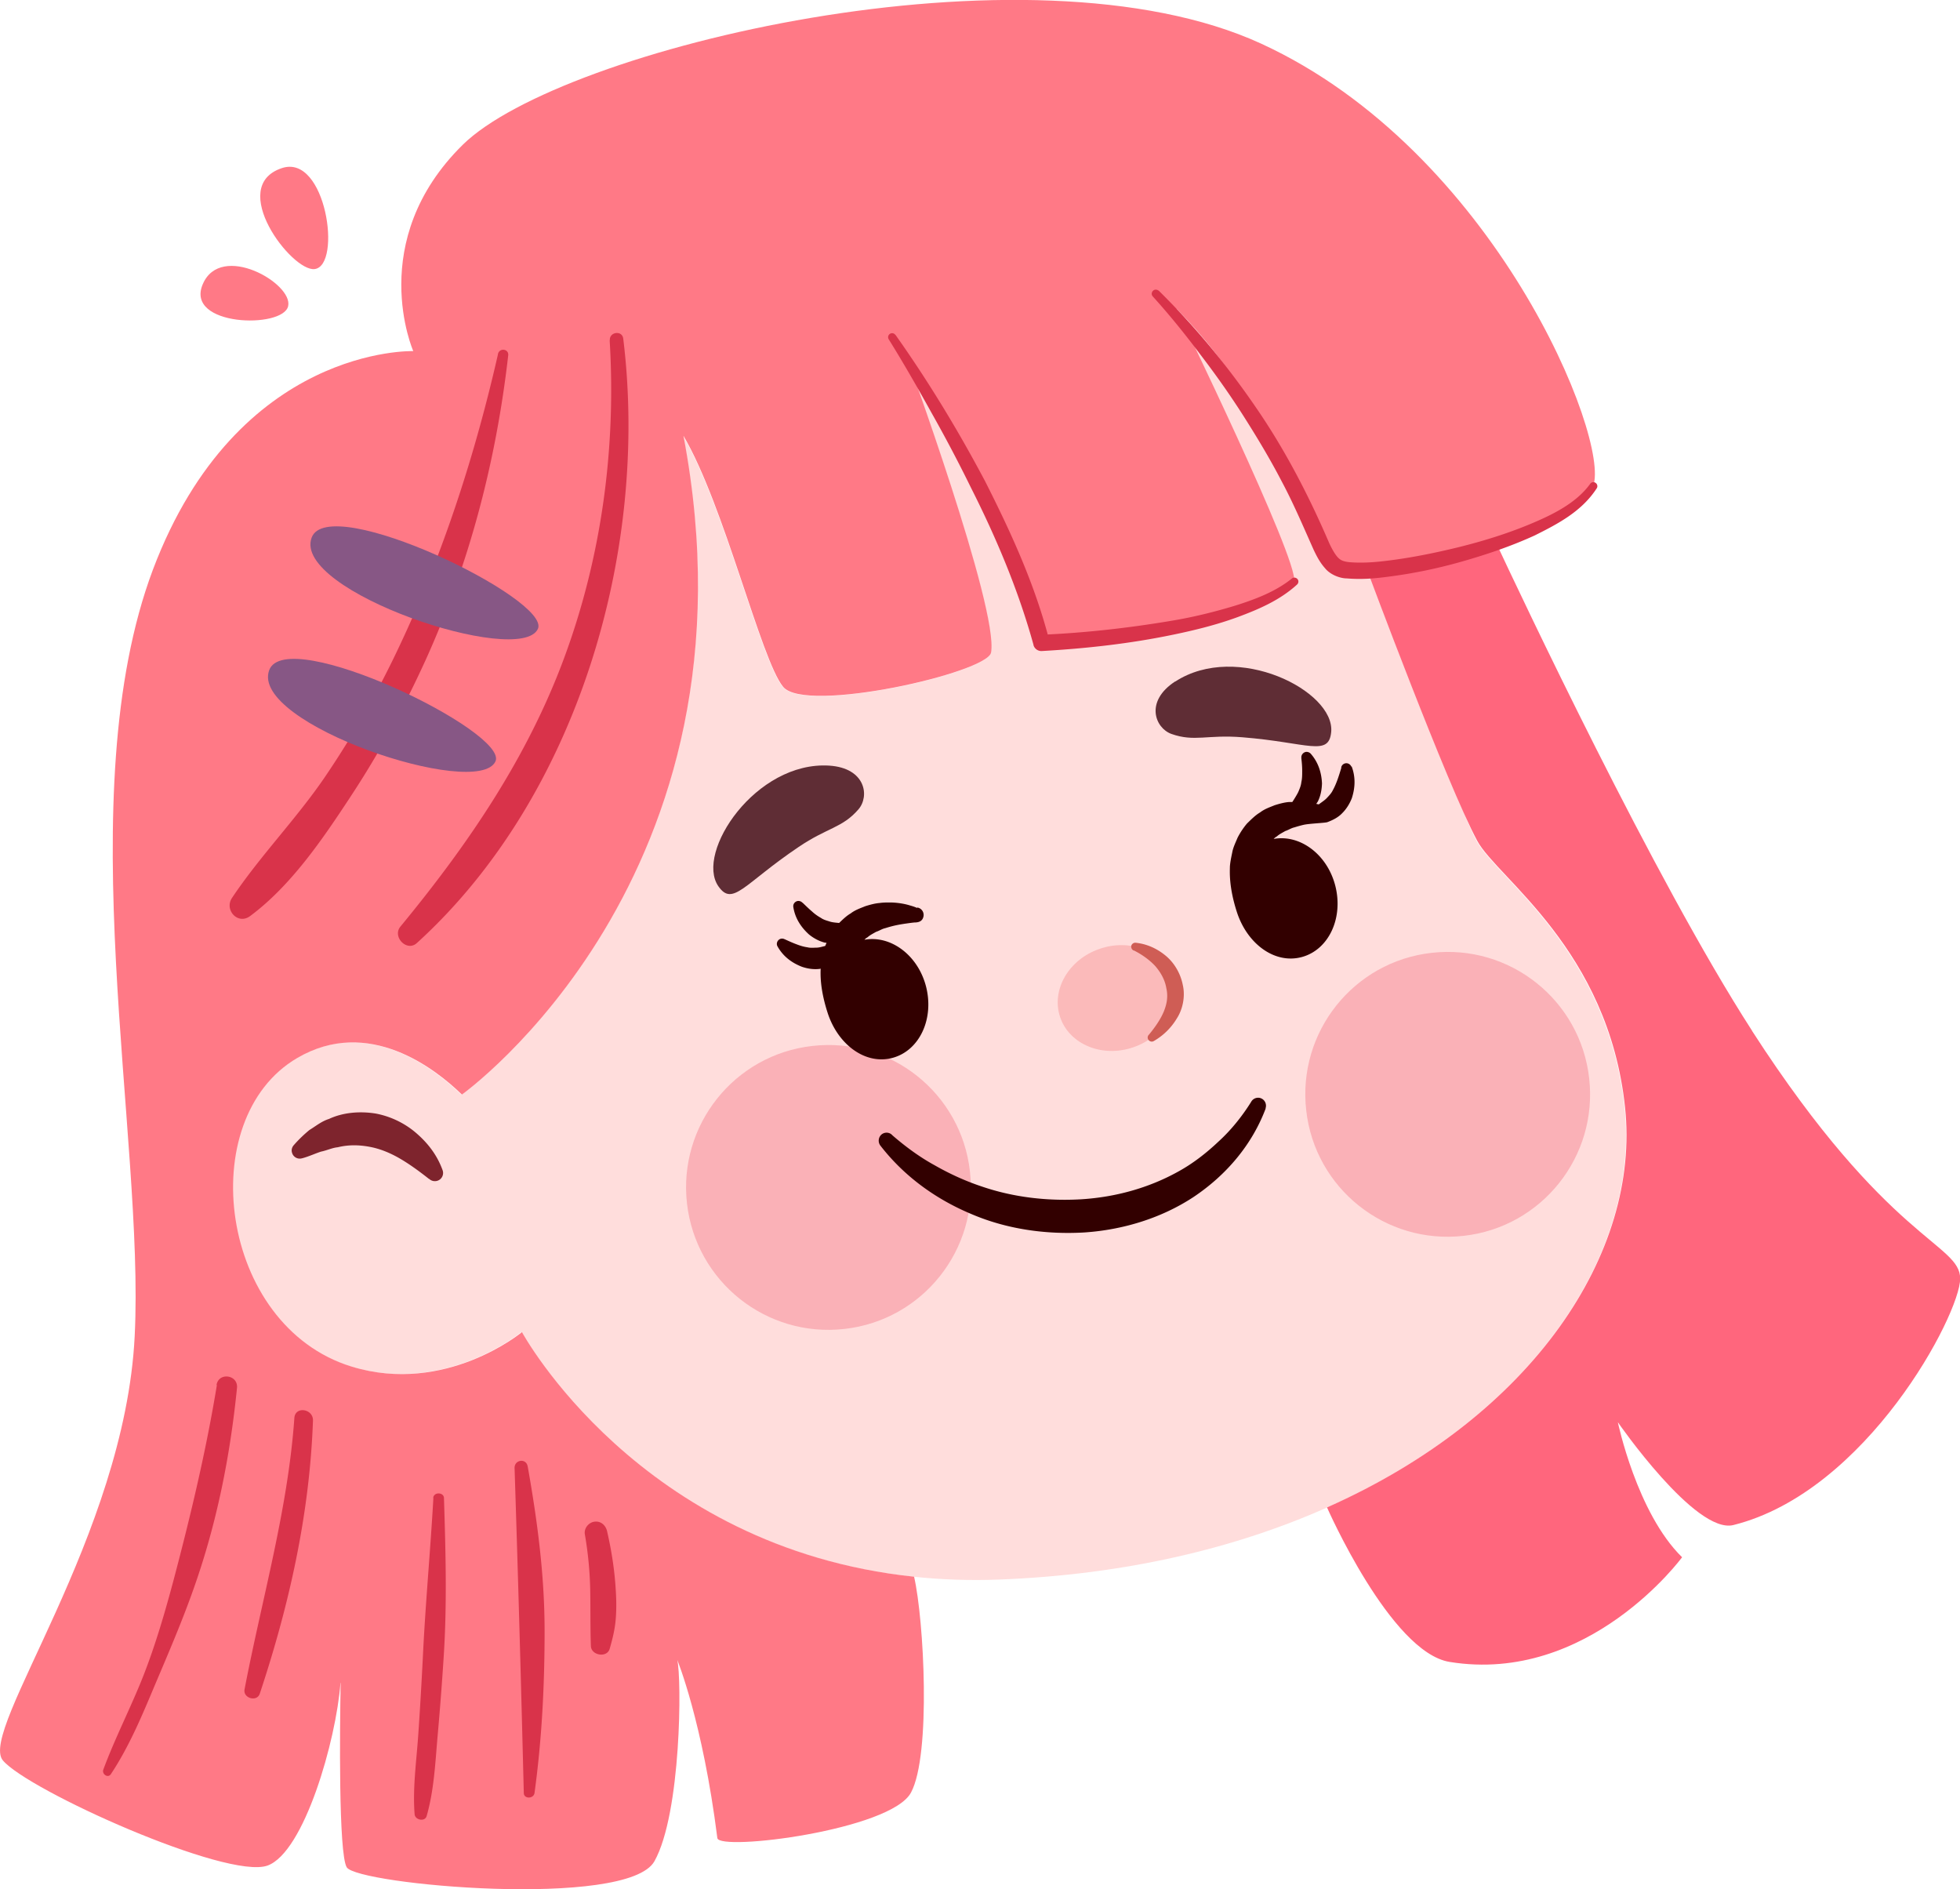 <svg xmlns="http://www.w3.org/2000/svg" viewBox="0 0 116.86 112.62"><defs><style>.cls-4,.cls-8{stroke-width:0}.cls-4{fill:#d9334a}.cls-8{fill:#ff7986}</style></defs><g style="isolation:isolate"><g id="Layer_1"><path d="M16.81 10.02c2.63-.87 3.59 5.81 1.95 6.02-1.36.17-5.25-4.93-1.95-6.02m-4.72 6.92c1.08-2.53 5.4-.04 5.09 1.31-.3 1.36-6.18 1.22-5.09-1.31" class="cls-8"/><path d="M27.52 65.26s18.21-12.97 13.21-39.27c2.44 4.15 4.61 13.33 5.94 14.96 1.32 1.63 12.18-.82 12.4-2.04.49-2.58-5.13-17.91-5.13-17.91 7.68 12.06 7.2 17.08 8.13 17.32 2.8.69 14.82-2.36 15.07-3.65.26-1.29-7.02-16.26-7.02-16.26 6.98 7.09 7.72 14.56 9.02 15.51.29.21 1.16.23 2.35.09s4.76 12.8 6.56 16.14c1.19 2.21 7.81 6.47 8.81 15.89.92 8.65-5.47 18.38-17.77 23.84-5.41 2.4-11.96 3.99-19.52 4.28-1.8.07-3.5 0-5.11-.17-16.42-1.71-23.38-14.58-23.38-14.58s-4.55 3.77-10.17 2.05c-7.89-2.43-9.44-14.76-3.23-18.39 4.26-2.49 8.24.64 9.82 2.18Z" style="stroke-width:0;fill:#ffdddc"/><path d="M104.46 61.45c8.14 12.61 12.42 12.66 12.41 14.78-.01 2.11-5.55 12.69-13.52 14.68-2.26.57-6.89-6.13-6.89-6.13s1.13 5.41 3.83 8.05c0 0-5.56 7.59-13.86 6.24-3.52-.57-7.31-9.21-7.31-9.21 12.29-5.46 18.69-15.19 17.77-23.84-.99-9.42-7.62-13.68-8.81-15.89C86.28 46.79 81.52 34 81.52 34c2.03-.24 4.99-.89 7.63-1.75 1.43 3.06 9.47 20.14 15.31 29.19Z" style="stroke-width:0;fill:#ff667d"/><path d="M20.3 100.32c-.26 3.45-2.17 10.1-4.35 10.89-2.41.86-14.29-4.49-15.78-6.27-1.48-1.77 7.27-13.37 7.86-25.29.6-11.92-3.94-32.32 1.09-45.7 5.05-13.37 15.52-13.02 15.52-13.02s-2.89-6.56 2.96-12.31C33.46 2.88 61.28-3.79 75.19 2.6s20.84 23.58 19.8 26.37c-.43 1.15-2.94 2.34-5.85 3.29-2.64.85-5.6 1.51-7.63 1.74-1.19.14-2.07.13-2.35-.09-1.3-.95-2.04-8.42-9.02-15.51 0 0 7.29 14.97 7.02 16.26-.25 1.29-12.27 4.34-15.07 3.65-.94-.24-.46-5.26-8.13-17.32 0 0 5.61 15.33 5.13 17.91-.22 1.21-11.08 3.67-12.4 2.04-1.33-1.63-3.5-10.81-5.94-14.96 4.99 26.3-13.21 39.27-13.21 39.27-1.58-1.54-5.57-4.67-9.82-2.18-6.21 3.63-4.66 15.96 3.23 18.39 5.62 1.73 10.17-2.05 10.17-2.05s6.96 12.86 23.38 14.58c.59 2.55 1.02 10.61-.18 12.86-1.18 2.25-11.45 3.52-11.55 2.72-.88-6.96-2.39-10.62-2.39-10.62.27 1.08.24 9.14-1.36 12s-17.74 1.4-18.35.36c-.49-.85-.41-8.31-.36-10.99Z" class="cls-8"/><path d="M40.96 71.74c-.53-4.66 2.82-8.87 7.48-9.39 4.66-.53 8.87 2.82 9.39 7.48.53 4.66-2.82 8.87-7.48 9.39-4.66.53-8.86-2.82-9.39-7.48m36.92-5.55c-.53-4.66 2.82-8.87 7.48-9.39 4.66-.53 8.87 2.82 9.39 7.48.53 4.66-2.82 8.87-7.48 9.39-4.66.53-8.87-2.82-9.39-7.48" style="stroke-width:0;opacity:.41;fill:#f17282;mix-blend-mode:multiply"/><path d="M49.44 45.64c2.18.14 2.42 1.83 1.74 2.61-.96 1.11-1.84 1.07-3.58 2.25-3.25 2.19-3.91 3.57-4.77 2.33-1.39-2.01 2.23-7.47 6.62-7.19Zm20.63-5.02c-1.83 1.19-1.2 2.78-.23 3.13 1.38.49 2.13.03 4.23.2 3.9.31 5.16 1.18 5.3-.32.22-2.44-5.61-5.4-9.3-3Z" style="stroke-width:0;fill:#5f2d35"/><path d="M25.58 70.28c-.57-.45-1.17-.89-1.76-1.23s-1.19-.58-1.8-.69c-.6-.11-1.23-.13-1.88.03-.33.03-.65.19-1 .26-.34.11-.68.27-1.06.38l-.08.02a.477.477 0 0 1-.59-.34c-.05-.16 0-.33.11-.45q.42-.48.93-.9c.38-.23.72-.52 1.17-.66.83-.39 1.84-.47 2.78-.32.95.18 1.81.62 2.48 1.22.68.6 1.2 1.3 1.51 2.16.09.25-.04.53-.29.62-.16.06-.34.03-.47-.07l-.05-.04Z" style="stroke-width:0;fill:#7e242d"/><path d="M63.21 60.64c.55 1.62 2.51 2.43 4.36 1.79 1.86-.63 2.91-2.46 2.36-4.08s-2.51-2.43-4.36-1.79c-1.86.63-2.91 2.46-2.36 4.08" style="fill:#f3868a;stroke-width:0;opacity:.41"/><path d="M67.72 56.2c.66.07 1.26.34 1.78.77s.89 1.07 1.02 1.74c.16.68 0 1.46-.36 2.01a3.8 3.8 0 0 1-1.37 1.34c-.12.07-.26.02-.33-.09a.24.24 0 0 1 .02-.27l.02-.02c.35-.42.68-.89.88-1.36.2-.48.27-.93.16-1.41-.08-.49-.32-.92-.65-1.31-.34-.37-.8-.7-1.28-.94h-.03c-.12-.07-.17-.22-.11-.33.05-.09.14-.14.24-.13Z" style="stroke-width:0;fill:#cf5d55"/><path d="M75.47 66.06c-.82 2.19-2.36 3.99-4.3 5.29-1.94 1.28-4.25 1.97-6.54 2.12-2.29.13-4.63-.2-6.74-1.11-2.12-.89-3.99-2.25-5.4-4.07a.486.486 0 0 1 .08-.67c.18-.14.44-.13.6.02l.04.04c.75.65 1.61 1.29 2.51 1.78.89.51 1.83.94 2.79 1.26 1.92.66 3.96.89 5.98.77 2.02-.13 3.99-.67 5.74-1.64.88-.48 1.68-1.1 2.42-1.8.75-.68 1.41-1.51 1.93-2.34l.03-.05c.14-.22.43-.29.65-.15.19.12.27.36.19.57Zm-20.8-11.94s-.14-.07-.4-.14c-.25-.08-.62-.16-1.08-.18-.23 0-.48-.01-.75.03-.27.02-.56.1-.85.19-.29.12-.6.22-.87.43-.26.15-.47.36-.69.57-.19-.02-.37-.03-.54-.08-.18-.06-.37-.1-.54-.22-.18-.1-.37-.23-.54-.39-.18-.15-.37-.34-.54-.5l-.04-.03a.33.33 0 0 0-.27-.09c-.17.03-.29.19-.26.36.1.64.43 1.18.94 1.64.26.21.58.39.93.48.04.01.07 0 .11.02-.03.06-.05.12-.08.18-.17.04-.32.09-.48.1-.19 0-.38.03-.58-.02-.21-.03-.42-.09-.65-.18-.22-.08-.46-.19-.68-.29l-.05-.02a.31.31 0 0 0-.28.01c-.15.09-.21.28-.12.43.32.57.81.96 1.45 1.21.32.11.68.17 1.04.13.03 0 .05-.01.08-.02-.01.32-.05 1.19.41 2.62.61 1.91 2.26 3.14 3.88 2.7s2.5-2.36 1.98-4.3c-.5-1.85-2.11-3.02-3.66-2.74a.7.7 0 0 1 .19-.15c.14-.13.33-.22.5-.32.19-.06.36-.18.55-.22q.285-.09.54-.15c.35-.08.66-.12.87-.15.22-.03.33-.04.34-.04.3 0 .48-.11.53-.36a.447.447 0 0 0-.36-.53Zm25.9-8.42a.33.33 0 0 0-.21-.19.314.314 0 0 0-.39.22v.05c-.07.23-.15.49-.23.71s-.17.43-.27.61c-.09.19-.23.33-.35.46-.13.14-.29.24-.45.36l-.04.03-.15-.03c.04-.07.09-.12.12-.2.15-.32.21-.68.22-1.02-.03-.68-.24-1.28-.67-1.77a.35.35 0 0 0-.27-.11c-.17.02-.3.17-.29.34v.05c.03.24.05.5.05.74s0 .46-.05.67c-.02.21-.1.39-.17.56s-.36.62-.37.63h-.2c-.27.02-.56.1-.85.19-.29.12-.6.22-.87.43-.29.17-.53.42-.78.66-.22.26-.41.55-.56.84-.12.29-.27.59-.32.88-.06.29-.12.57-.14.84 0 .26-.08 1.18.41 2.7.61 1.91 2.26 3.14 3.88 2.7s2.5-2.36 1.98-4.3c-.5-1.85-2.11-3.02-3.66-2.74a.7.7 0 0 1 .19-.15c.14-.13.33-.22.5-.32.19-.06.36-.18.55-.22q.285-.09.54-.15c.35-.08 1.28-.11 1.42-.16.32-.12.65-.28.9-.55.25-.25.44-.57.56-.88.21-.65.22-1.28-.01-1.89Z" style="stroke-width:0;fill:#320000"/><path d="M36.35 20.29c.39 6.41-.48 12.89-2.71 18.92-2.21 5.98-5.74 11.14-9.77 16.03-.49.6.38 1.52.98.98 9.6-8.72 13.86-23.39 12.31-36.03-.06-.52-.84-.41-.8.1ZM12.93 82.57c-.64 3.9-1.56 7.76-2.57 11.58-.52 1.95-1.09 3.91-1.83 5.79-.74 1.87-1.67 3.66-2.37 5.55-.1.27.28.53.45.27 1.09-1.64 1.86-3.49 2.62-5.3.81-1.91 1.63-3.81 2.32-5.77 1.37-3.86 2.17-7.87 2.58-11.95.08-.79-1.09-.96-1.22-.18Zm4.62 1.97c-.39 5.49-1.94 10.79-2.97 16.17-.1.52.74.77.91.25 1.75-5.27 2.97-10.69 3.17-16.27.03-.71-1.06-.89-1.11-.16Zm8.29 4.75c-.18 3.18-.48 6.35-.63 9.53-.08 1.57-.17 3.13-.28 4.7-.11 1.54-.33 3.09-.21 4.63.03.35.62.47.72.1.44-1.54.51-3.15.65-4.75q.21-2.34.36-4.68c.21-3.17.12-6.35.02-9.52-.01-.36-.62-.37-.64 0Zm5.62-1.88c-.09-.5-.79-.4-.78.1.21 6.46.39 12.92.55 19.37 0 .37.59.36.64 0 .44-3.22.6-6.41.6-9.66 0-3.32-.43-6.56-1.01-9.82Zm4.74 3.88c-.08-.35-.36-.63-.75-.58-.35.04-.64.39-.58.75.19 1.1.3 2.22.32 3.34.02 1.11 0 2.22.04 3.33.03.56.96.71 1.12.16.17-.59.31-1.15.36-1.76.05-.6.04-1.19 0-1.79-.07-1.16-.25-2.31-.51-3.44Zm-6.51-70.17c-1.35 5.93-3.25 11.83-5.85 17.34a57 57 0 0 1-4.49 7.89c-1.71 2.5-3.85 4.68-5.52 7.18-.47.71.35 1.62 1.08 1.08 2.44-1.81 4.32-4.58 5.97-7.09 1.71-2.59 3.2-5.33 4.49-8.16 2.62-5.78 4.21-11.87 4.93-18.17.05-.4-.52-.47-.61-.09Z" class="cls-4"/><path d="M29.54 45.39c.82-1.75-12.48-8.19-13.49-5.44-1.18 3.19 12.42 7.73 13.49 5.44m2.53-7.9c.82-1.75-12.48-8.19-13.49-5.44-1.18 3.19 12.42 7.73 13.49 5.44" style="stroke-width:0;fill:#875785"/><path d="M53.39 19.96c1.97 2.78 3.74 5.7 5.34 8.72 1.54 3.04 2.98 6.17 3.84 9.53l-.49-.37c2.58-.11 5.18-.4 7.74-.83 1.28-.21 2.54-.52 3.77-.89 1.22-.38 2.45-.84 3.43-1.63.1-.09.25-.07.34.03.08.1.07.24-.03.33-1.02.93-2.28 1.47-3.52 1.93-1.25.46-2.54.78-3.84 1.05-2.59.54-5.21.83-7.86.98a.49.49 0 0 1-.49-.35v-.02c-.89-3.22-2.2-6.34-3.72-9.35a87 87 0 0 0-2.36-4.48c-.82-1.48-1.66-2.95-2.55-4.38a.24.24 0 0 1 .07-.33c.11-.07.25-.04.32.06Zm15.69-2.64c2.17 2.14 4.11 4.49 5.83 7.01 1.72 2.5 3.15 5.27 4.33 8.02.15.33.32.64.5.85.18.2.35.27.7.31.66.06 1.41.02 2.14-.07 1.47-.17 2.94-.47 4.38-.82 1.45-.36 2.88-.8 4.25-1.37 1.35-.56 2.75-1.25 3.58-2.38l.02-.03a.23.23 0 0 1 .33-.05c.1.07.13.22.06.32-.9 1.39-2.34 2.13-3.7 2.81-1.4.64-2.85 1.13-4.32 1.55s-2.97.73-4.5.92c-.77.1-1.53.16-2.38.09-.4 0-.99-.22-1.3-.61-.32-.36-.5-.73-.67-1.08-.63-1.41-1.2-2.76-1.91-4.09-.69-1.33-1.46-2.61-2.26-3.87s-1.67-2.49-2.58-3.68c-.9-1.2-1.85-2.38-2.85-3.48-.09-.1-.08-.25.02-.34.09-.09.24-.08.33 0Z" class="cls-4"/></g></g></svg>